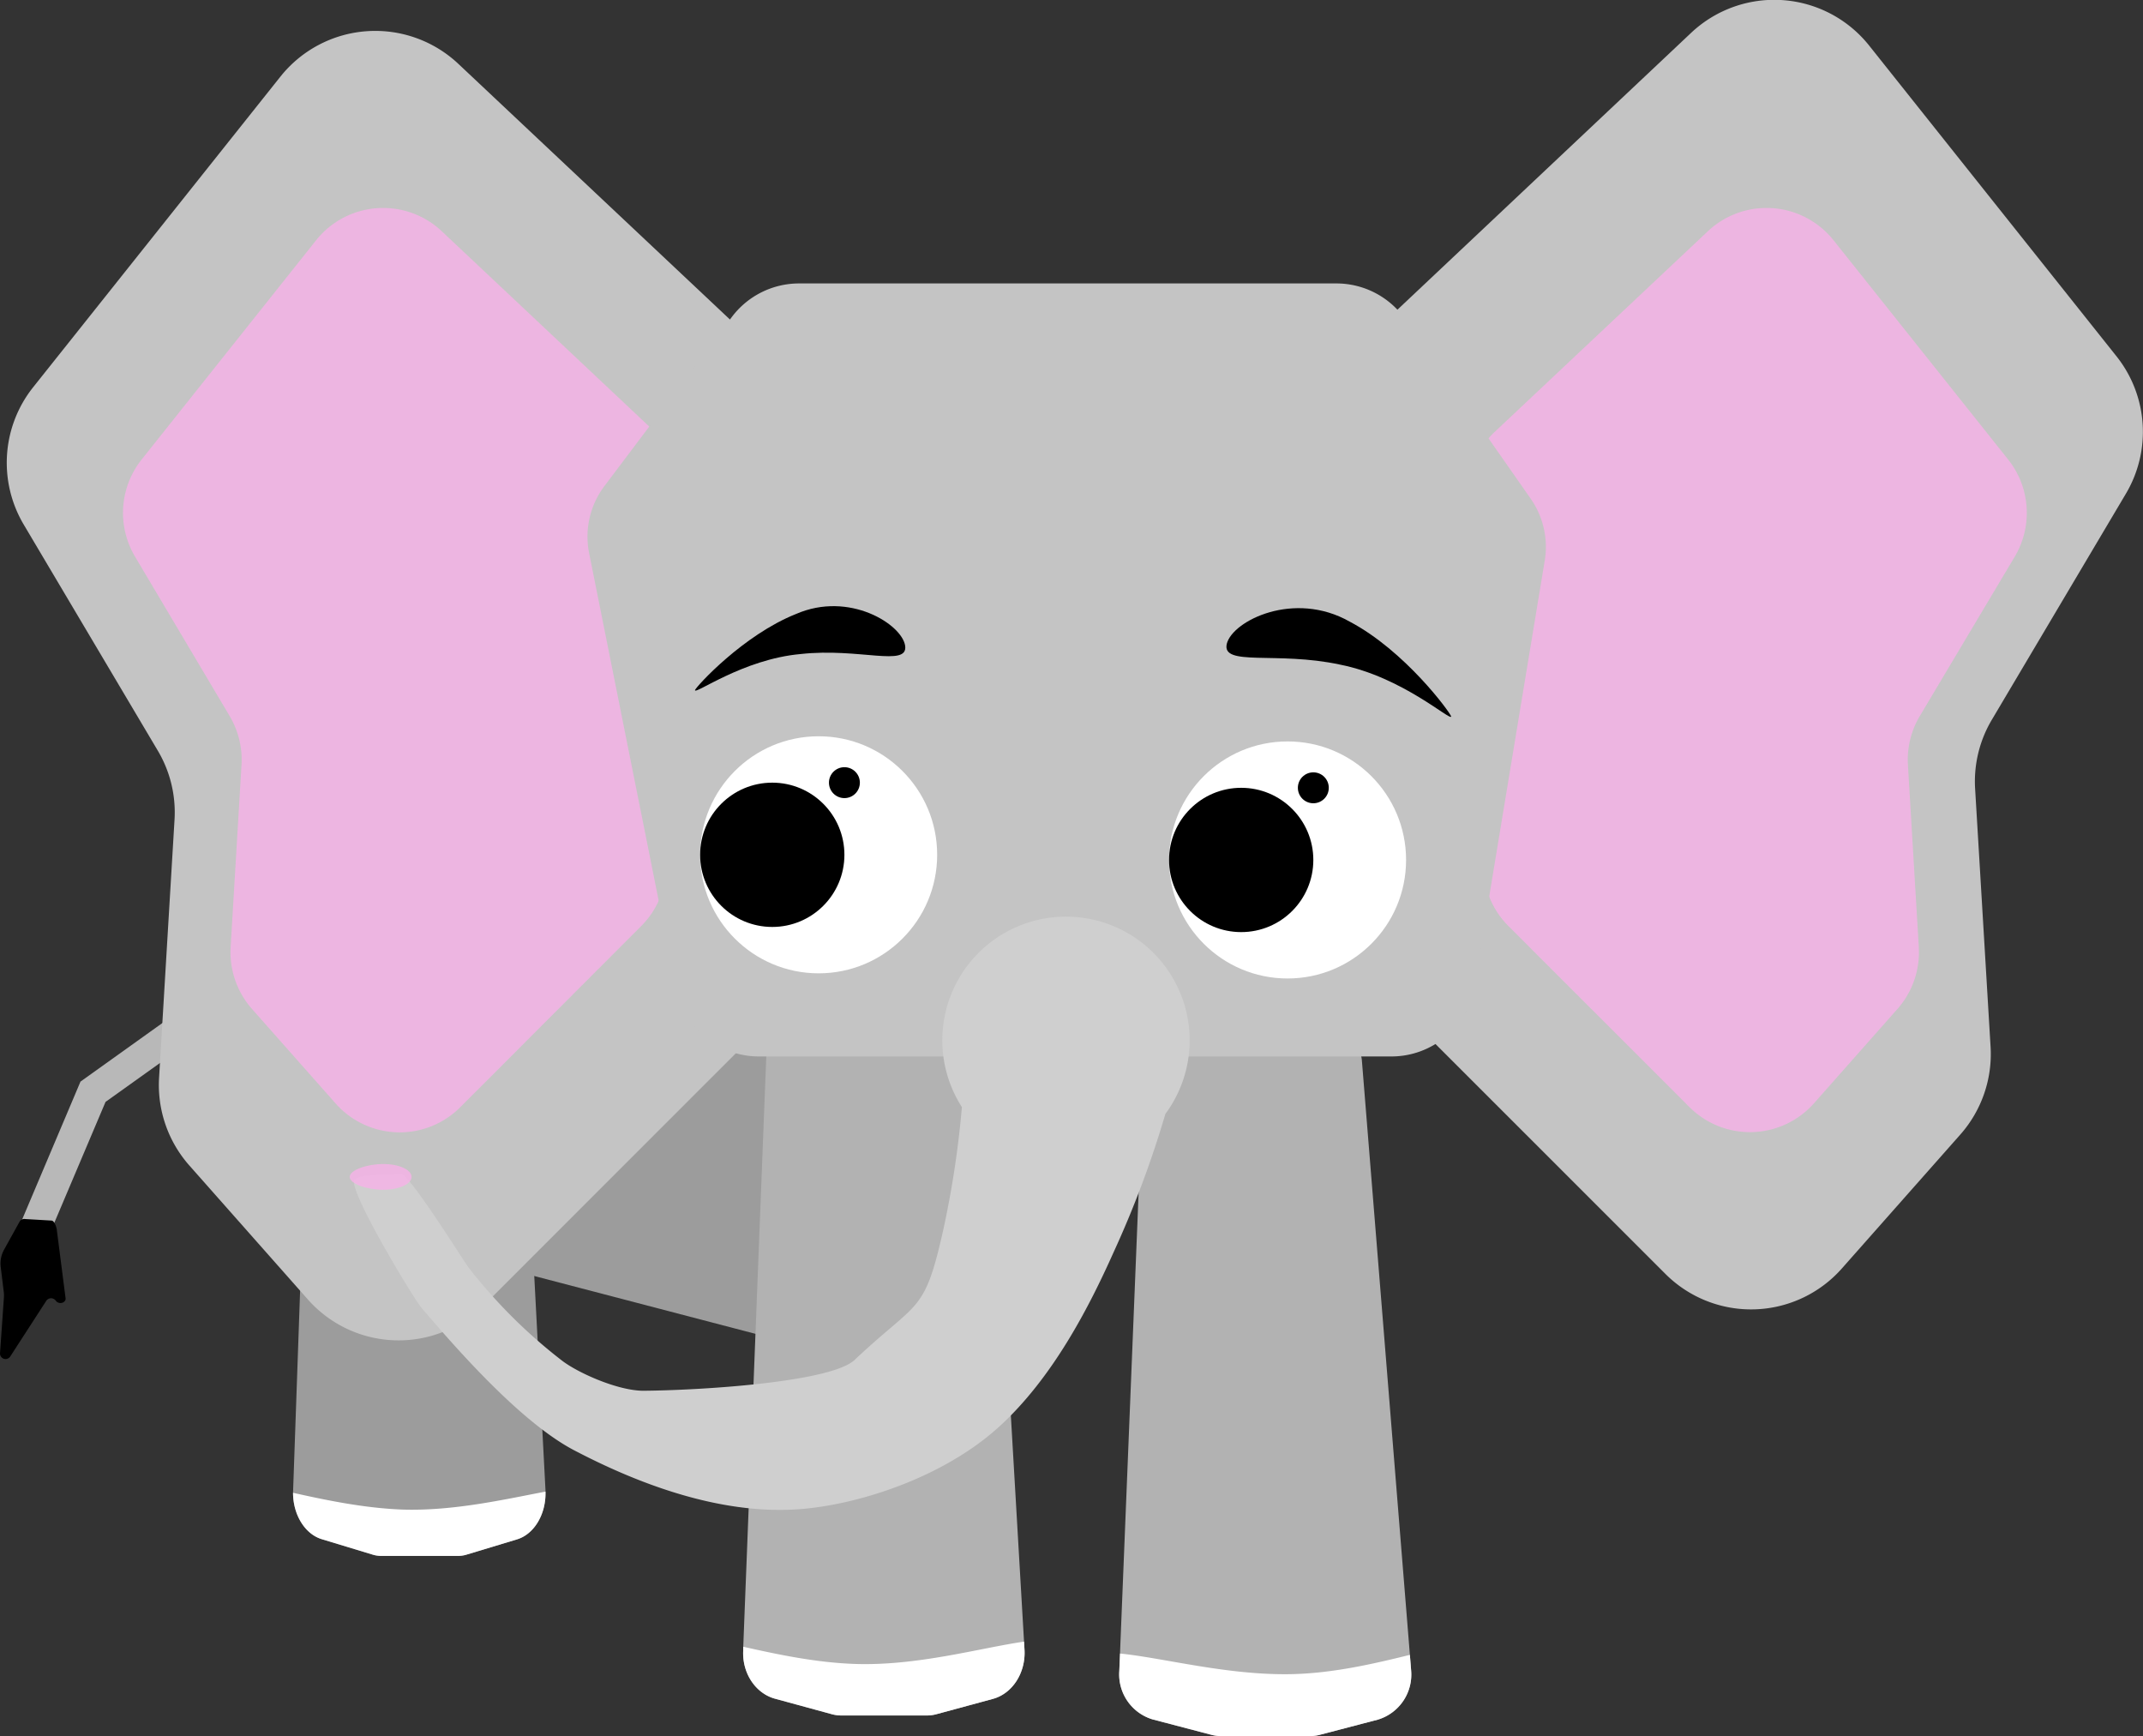 <svg xmlns="http://www.w3.org/2000/svg" width="415.88" height="336.87" viewBox="0 0 415.88 336.87"><rect x="0" y="0" width="415.88" height="336.87" fill="#333333" stroke="none"/><defs><style>.cls-1{fill:#b8b8b8;}.cls-2{fill:#9c9c9c;}.cls-3{fill:#b2b2b2;}.cls-4{fill:#c4c4c4;}.cls-5{fill:#f6b2e7;opacity:0.82;}.cls-6{fill:#cfcfcf;}.cls-7{fill:#fff;}</style></defs><title>Elefant_Reflected</title><g id="Layer_8" data-name="Layer 8"><path class="cls-1" d="M35.72,202.93,20.48,213.82,9.81,239a3,3,0,0,1-4.36,1.37,3.08,3.08,0,0,1-1.12-3.81l11.29-26.68,21.3-15.23"/><path d="M10.81,252.37h0a1.13,1.13,0,0,0-1.8,0L2,263.2a1.08,1.08,0,0,1-2-.56l.75-10.73a6.26,6.26,0,0,0,0-1.06l-.61-5a5.56,5.56,0,0,1,.68-3.41l3-5.42a1.08,1.08,0,0,1,1.08-.47l5.15.3c.56.09,1,1.52,1,2l1.69,13.18C12.66,252.92,11.34,253.15,10.81,252.37Z"/><rect class="cls-2" x="101.71" y="198.01" width="72.63" height="57.62" transform="translate(214.2 481.16) rotate(-165.35)"/><path class="cls-3" d="M150.42,329.63l11,3a7,7,0,0,0,1.88.25h16.56a7.09,7.09,0,0,0,1.88-.25l10.88-2.95c3.84-1,6.46-5.08,6.2-9.56l-.09-1.57L191.9,201.46c-.29-4.83-3.82-8.59-8.08-8.59H156.93c-4.33,0-7.9,3.88-8.09,8.8l-4.6,117.86,0,.74C144,324.68,146.64,328.61,150.42,329.63Z"/><path class="cls-2" d="M56.87,289.67c0,4.24,2.29,8,5.57,9l9.89,3a5.7,5.7,0,0,0,1.68.25H88.86a5.65,5.65,0,0,0,1.68-.25l9.76-2.95c3.37-1,5.69-4.91,5.56-9.28,0-.09,0-.19,0-.28l-3.42-65.24H59.17l-2.29,65.4C56.87,289.4,56.87,289.53,56.87,289.67Z"/><path class="cls-3" d="M223.64,333.63l11.44,3a7.56,7.56,0,0,0,1.95.25H254.2a7.54,7.54,0,0,0,1.94-.25l11.28-2.95a9.13,9.13,0,0,0,6.43-9.56l-.24-3L264.3,205.87c-.3-4.83-7.44-9-11.85-9H230.39c-4.49,0-8.18,3.88-8.38,8.8l-4.66,115.24-.14,3.36A9.11,9.11,0,0,0,223.64,333.63Z"/><path class="cls-4" d="M59.73,252.14l-23-26a23.57,23.57,0,0,1-5.86-17l3-50.09a23.44,23.44,0,0,0-3.26-13.41l-26-43.84A23.52,23.52,0,0,1,6.41,75.17l48-60.29a23.53,23.53,0,0,1,34.54-2.49l58.56,55.12a23.53,23.53,0,0,1,7.38,18.1L150.68,187.7a23.6,23.6,0,0,1-6.87,15.67L94,253.19A23.51,23.51,0,0,1,59.73,252.14Z"/><path class="cls-4" d="M357.44,246.14l23-26a23.57,23.57,0,0,0,5.86-17l-3-50.09a23.44,23.44,0,0,1,3.26-13.41l26-43.84a23.52,23.52,0,0,0-1.82-26.66l-48-60.29a23.53,23.53,0,0,0-34.54-2.49L269.69,61.51a23.53,23.53,0,0,0-7.38,18.1l4.18,102.09a23.6,23.6,0,0,0,6.87,15.67l49.83,49.82A23.51,23.51,0,0,0,357.44,246.14Z"/><path class="cls-5" d="M352,214.12l16.23-18.34a16.64,16.64,0,0,0,4.14-12l-2.11-35.36a16.58,16.58,0,0,1,2.3-9.47L391,108a16.62,16.62,0,0,0-1.28-18.82L355.82,46.62a16.61,16.61,0,0,0-24.38-1.75L290.1,83.78a16.62,16.62,0,0,0-5.22,12.77l3,72.08a16.6,16.6,0,0,0,4.85,11.06l35.17,35.17A16.6,16.6,0,0,0,352,214.12Z"/><path class="cls-5" d="M65.13,214.12,48.9,195.78a16.64,16.64,0,0,1-4.14-12l2.11-35.36a16.58,16.58,0,0,0-2.3-9.47L26.2,108a16.62,16.62,0,0,1,1.28-18.82L61.35,46.62a16.61,16.61,0,0,1,24.38-1.75l41.34,38.91a16.62,16.62,0,0,1,5.22,12.77l-3,72.08a16.6,16.6,0,0,1-4.85,11.06L89.31,214.86A16.6,16.6,0,0,1,65.13,214.12Z"/><path class="cls-4" d="M155,55H259.36a16.32,16.32,0,0,1,13.38,7l24.32,34.78a16.33,16.33,0,0,1,2.72,12l-13.65,82.57A16.32,16.32,0,0,1,270,205H147.25a16.33,16.33,0,0,1-16-13.12l-16.93-84.59a16.28,16.28,0,0,1,3-13L142,61.54A16.34,16.34,0,0,1,155,55Z"/><path class="cls-6" d="M68.87,228.87c1.88-1.15,5.7-.89,9-1,1.59-.05,12,16.64,13,18a101.12,101.12,0,0,0,18,18c3.06,2.45,11,6,16,6,10.73-.08,36.34-1.6,41-6,12.39-11.69,13.49-8.76,17.16-25.11a186.88,186.88,0,0,0,3.64-23.93,24,24,0,1,1,39.49,1.32,198.3,198.3,0,0,1-10.08,26.91c-4.72,10.55-11.78,24.33-22.21,33.81-11,10-27.72,15.23-39,16-15.45,1.07-31.34-5.1-43.49-11.47-10.64-5.59-23.51-20.53-29.51-27.53C80.21,251.94,67,230,68.87,228.87Z"/><path class="cls-5" d="M67.87,228.37c0,1.39,3.46,2.5,6.5,2.5s5.5-1.11,5.5-2.5-2.46-2.5-5.5-2.5S67.87,227,67.87,228.37Z"/><path class="cls-7" d="M56.87,289.67c0,4.24,2.29,8,5.57,9l9.89,3a5.7,5.7,0,0,0,1.68.25H88.86a5.65,5.65,0,0,0,1.68-.25l9.76-2.95c3.37-1,5.69-4.91,5.56-9.28-7.89,1.5-17.77,3.77-27.6,3.49C70.81,292.67,63.41,291.13,56.87,289.67Z"/><path class="cls-7" d="M150.42,329.63l11,3a7,7,0,0,0,1.88.25h16.56a7.09,7.09,0,0,0,1.88-.25l10.88-2.95c3.84-1,6.46-5.08,6.2-9.56l-.09-1.57c-8.44,1.22-20.5,4.68-32.5,4.34-7.69-.22-15.32-1.85-22-3.35l0,.74C144,324.68,146.64,328.61,150.42,329.63Z"/><path class="cls-7" d="M223.64,333.63l11.44,3a7.56,7.56,0,0,0,1.95.25H254.2a7.54,7.54,0,0,0,1.94-.25l11.28-2.95a9.13,9.13,0,0,0,6.43-9.56l-.24-3c-6.93,1.71-14.94,3.58-23,3.74-12.39.25-24.79-3.15-33.25-4l-.14,3.36A9.11,9.11,0,0,0,223.64,333.63Z"/><circle class="cls-7" cx="158.87" cy="165.87" r="23"/><circle cx="149.87" cy="165.87" r="14"/><circle cx="163.87" cy="151.87" r="3"/><circle class="cls-7" cx="249.87" cy="166.87" r="23"/><circle cx="240.87" cy="166.87" r="14"/><circle cx="254.87" cy="152.87" r="3"/><path d="M238.08,124.91c1.15-4.48,13.09-10.39,23.84-4.29,10.74,5.66,19.45,17.56,19.7,18.4,0,1.06-9.42-7.66-21.59-10.06C247.8,126.32,237,129.42,238.08,124.91Z"/><path d="M175.66,125.32c-.61-4.17-10.86-10.67-21.18-6.18-10.26,4.09-19.29,14-19.61,14.77-.09,1,9.27-6,20.52-7C166.72,125.66,176.24,129.51,175.66,125.32Z"/></g></svg>
